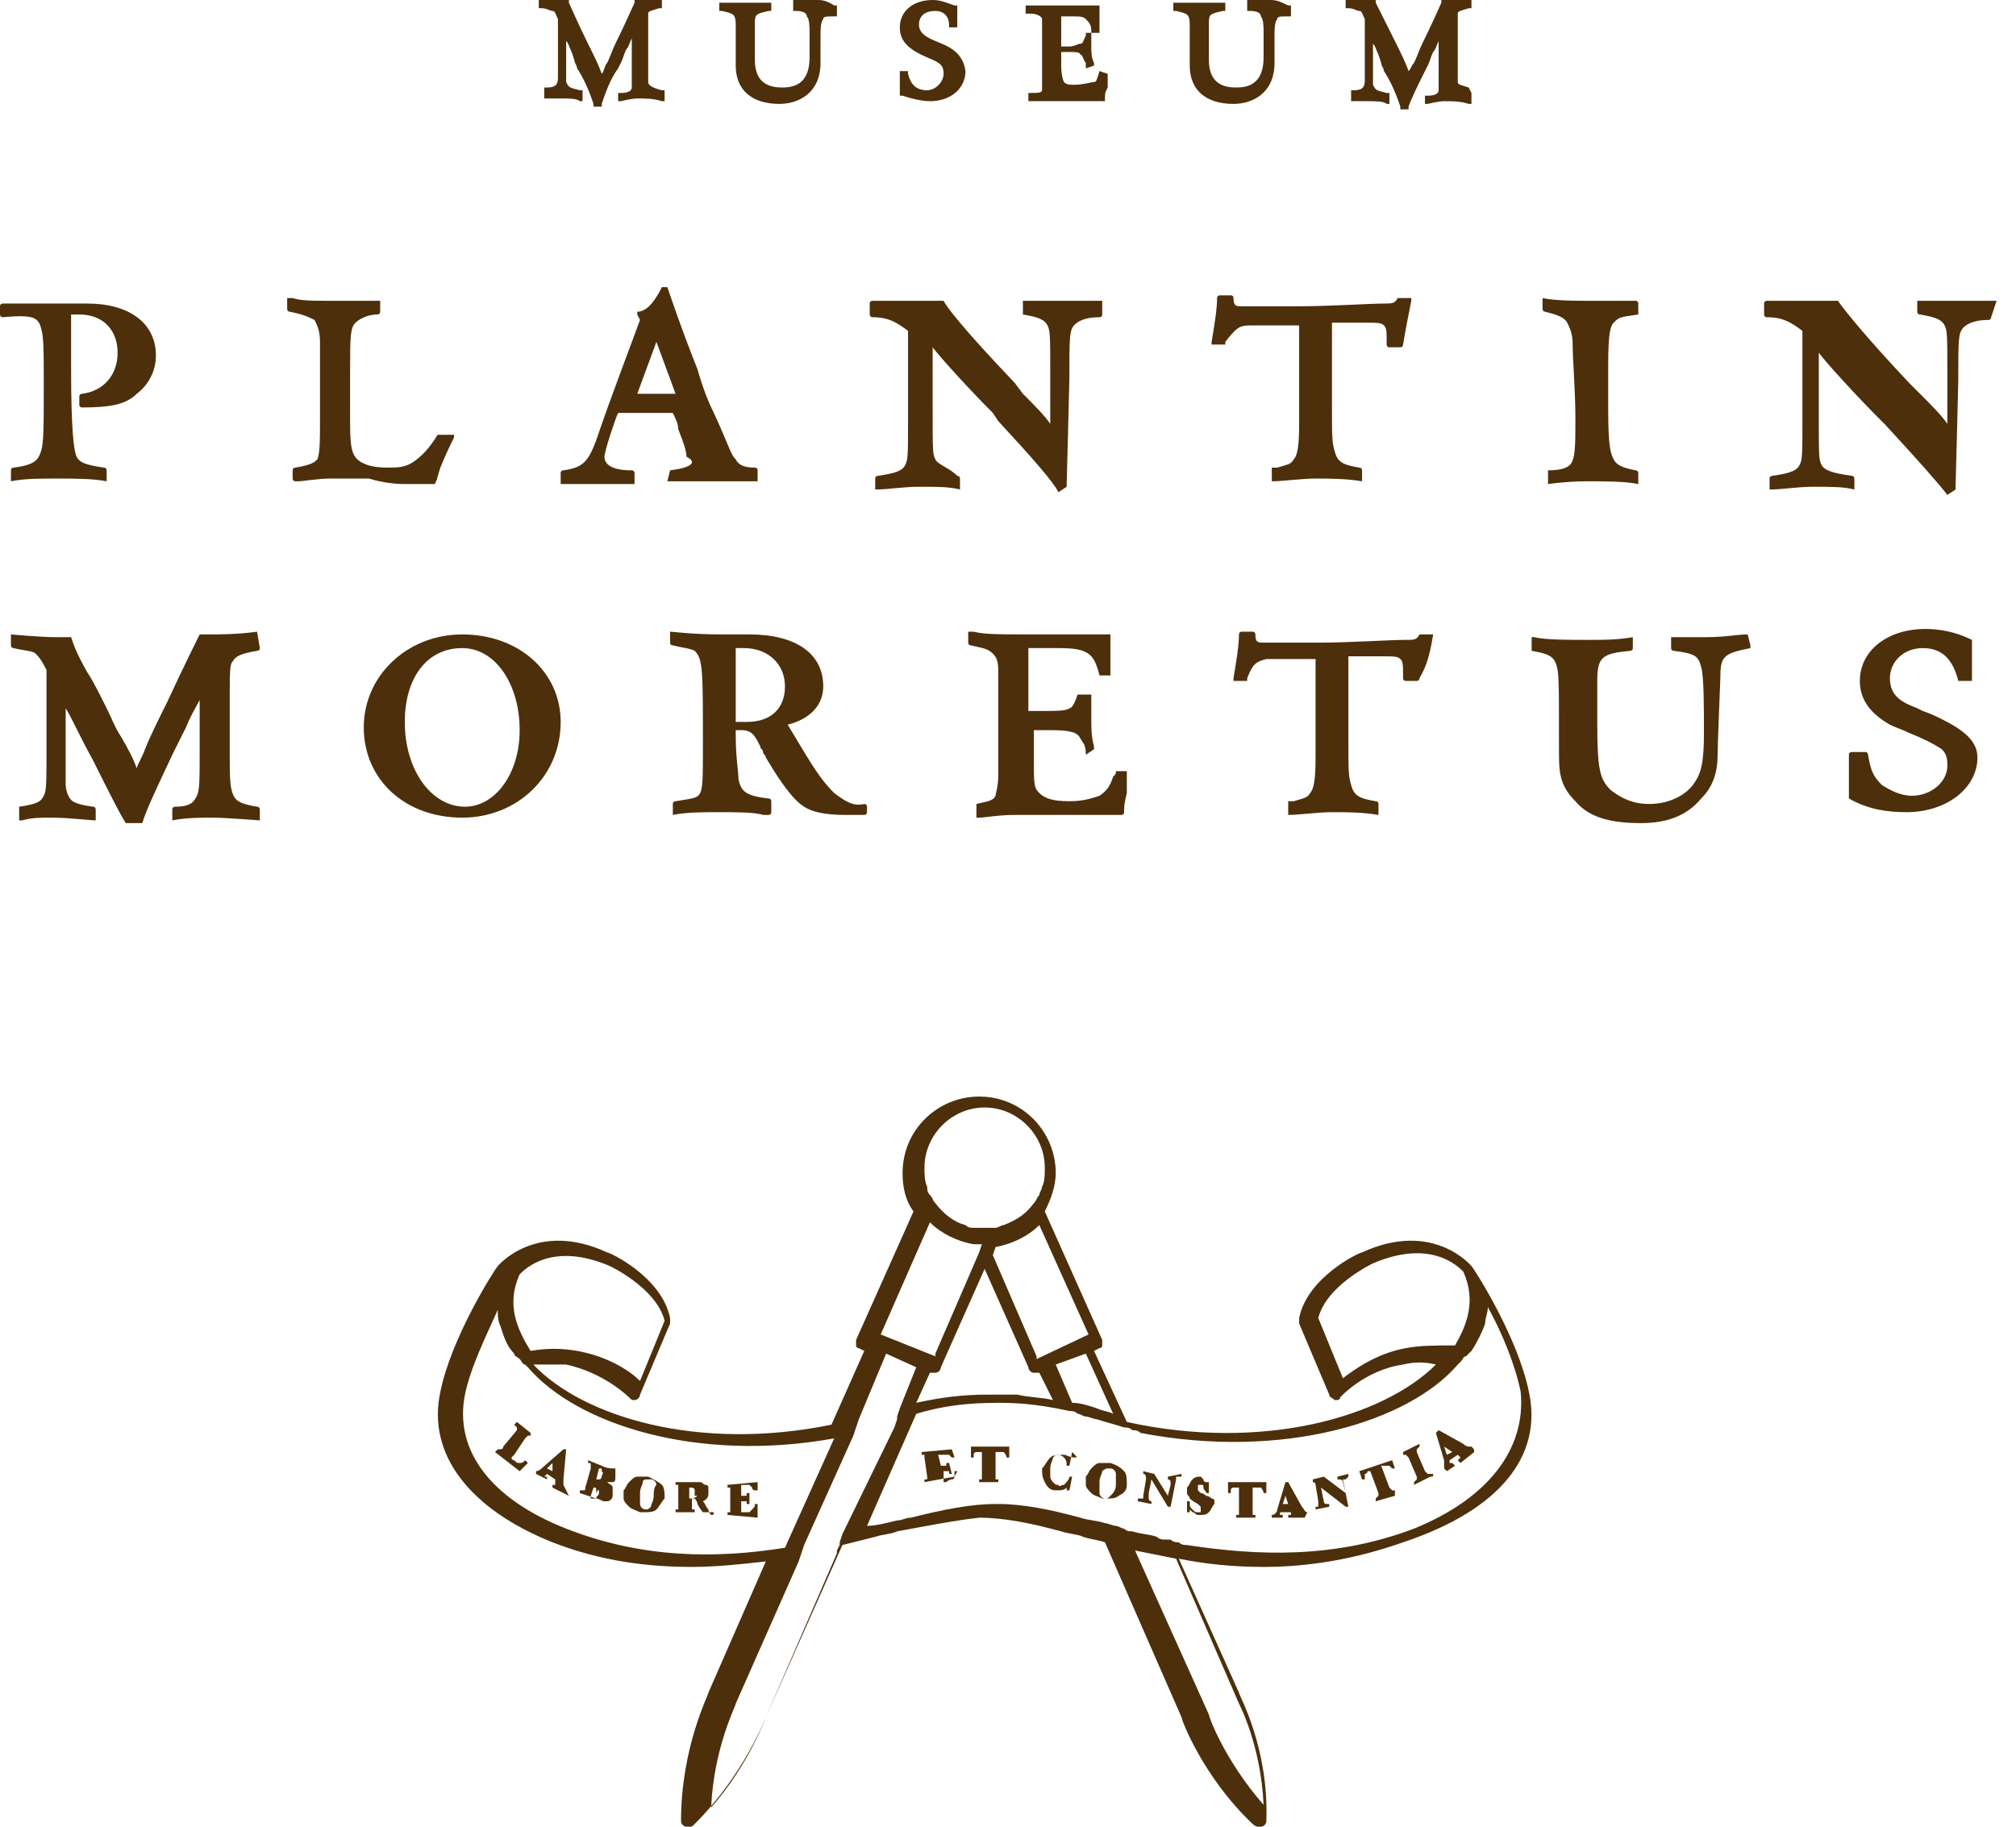 <svg width="96" height="87" viewBox="0 0 96 87" fill="none" xmlns="http://www.w3.org/2000/svg">
<path d="M30.867 3.907V0.651C30.867 0.521 30.997 0.521 31.388 0.391H31.518V0H30.216V0.13C30.216 0.13 29.695 1.302 29.304 2.084C29.174 2.344 29.044 2.735 28.913 2.996C28.783 3.126 28.783 3.386 28.653 3.516C28.523 3.126 28.262 2.605 28.002 2.084C27.611 1.302 27.09 0.13 27.09 0.13V0H25.657V0.391H25.788C26.048 0.391 26.178 0.521 26.309 0.521C26.439 0.521 26.439 0.651 26.569 0.912V3.647C26.569 3.907 26.569 4.168 26.048 4.168H25.918V4.689H26.699C27.09 4.689 27.481 4.689 27.611 4.819H27.741V4.298H27.611C27.09 4.168 27.09 4.168 26.96 3.907V1.954C27.09 2.084 27.09 2.214 27.22 2.475L27.351 2.865C27.351 2.996 27.481 3.126 27.481 3.256C27.741 3.647 28.002 4.168 28.262 4.949V5.079H28.653V4.949C28.783 4.558 29.044 3.777 29.434 3.256L29.565 2.996C29.695 2.735 29.695 2.605 29.825 2.344C29.955 2.214 29.955 2.084 30.085 1.823V4.168C30.085 4.298 29.955 4.428 29.565 4.428H29.434V4.819H29.565C29.565 4.819 30.085 4.689 30.346 4.689C30.737 4.689 31.128 4.689 31.518 4.819H31.648V4.298H31.518C30.997 4.168 30.867 4.037 30.867 3.907ZM38.942 0H37.77V0.521H37.9C38.291 0.521 38.421 0.651 38.421 0.781C38.551 0.912 38.551 1.302 38.551 1.563V2.735C38.551 4.037 37.77 4.168 37.249 4.168C36.728 4.168 35.946 4.037 35.946 2.865V1.042C35.946 0.651 36.077 0.651 36.598 0.521H36.728V0.13H34.253V0.521H34.383C34.904 0.651 35.035 0.651 35.035 1.172V3.126C35.035 4.298 35.816 4.949 37.118 4.949C38.03 4.949 39.072 4.428 39.072 2.996V1.693C39.072 1.433 39.072 1.042 39.202 0.912C39.202 0.781 39.333 0.781 39.723 0.781H39.854V0.26H39.723C39.333 -2.52295e-07 39.072 0 38.942 0ZM44.542 1.954C43.891 1.693 43.761 1.433 43.761 1.172C43.761 0.781 44.021 0.521 44.542 0.521C44.933 0.521 45.193 0.781 45.193 1.172V1.302H45.584V0.26H45.454C45.063 0.13 44.803 0 44.412 0C43.5 0 42.849 0.521 42.849 1.302C42.849 1.954 43.24 2.344 44.151 2.735C44.803 2.996 44.933 3.126 44.933 3.516C44.933 3.907 44.542 4.298 44.151 4.298C43.631 4.298 43.37 4.037 43.24 3.516V3.386H42.849V4.558H42.979C43.37 4.689 43.891 4.819 44.282 4.819C45.324 4.819 45.975 4.168 45.975 3.386C45.845 2.475 45.193 2.214 44.542 1.954ZM52.357 3.386C52.226 3.777 52.226 3.907 52.096 3.907C51.966 3.907 51.575 4.037 51.184 4.037C50.924 4.037 50.794 4.037 50.663 3.907C50.663 3.907 50.533 3.647 50.533 3.126V2.475H50.924C51.184 2.475 51.445 2.475 51.445 2.605C51.575 2.605 51.575 2.865 51.706 2.996V3.256L52.096 3.126V2.996C51.966 2.735 51.966 2.475 51.966 2.214V1.563H51.706V1.693C51.575 1.954 51.575 2.084 51.445 2.084C51.315 2.084 51.184 2.214 50.924 2.214H50.533V0.781H51.054C51.445 0.781 51.575 0.781 51.706 0.912C51.836 1.042 51.966 1.172 51.966 1.433V1.563H52.357V0.26H48.84V0.651H49.101C49.361 0.651 49.622 0.781 49.622 0.912V4.298C49.622 4.428 49.361 4.428 49.101 4.428H48.97V4.819H52.617V4.689C52.617 4.428 52.617 4.428 52.747 4.168V3.516L52.357 3.386ZM60.432 0H59.39V0.521H59.52C59.911 0.521 60.041 0.651 60.041 0.781C60.171 0.912 60.171 1.302 60.171 1.563V2.735C60.171 4.037 59.39 4.168 58.869 4.168C58.348 4.168 57.566 4.037 57.566 2.865V1.042C57.566 0.651 57.697 0.651 58.218 0.521H58.348V0.13H55.873V0.521H56.003C56.524 0.651 56.655 0.651 56.655 1.172V3.126C56.655 4.298 57.436 4.949 58.738 4.949C59.65 4.949 60.692 4.428 60.692 2.996V1.693C60.692 1.433 60.692 1.042 60.822 0.912C60.822 0.781 60.953 0.781 61.343 0.781H61.474V0.26H61.343C60.822 -2.52295e-07 60.692 0 60.432 0ZM69.939 4.168C69.548 4.037 69.418 4.037 69.418 3.907V0.651C69.418 0.521 69.548 0.521 69.939 0.391H70.069V0H68.637V0.13C68.637 0.13 68.116 1.302 67.725 2.084C67.595 2.344 67.465 2.735 67.334 2.996C67.204 3.126 67.204 3.256 67.074 3.386C66.944 2.996 66.683 2.475 66.423 1.954L65.511 0.13V0H64.078V0.391H64.209C64.469 0.391 64.599 0.521 64.73 0.521C64.86 0.521 64.86 0.651 64.99 0.912V3.777C64.99 4.037 64.99 4.298 64.469 4.298H64.339V4.819H65.12C65.511 4.819 65.902 4.819 66.032 4.949H66.162V4.428H66.032C65.511 4.298 65.511 4.298 65.381 4.037V2.084C65.511 2.214 65.511 2.344 65.641 2.605L65.771 2.996C65.771 3.126 65.902 3.256 65.902 3.386C66.162 3.777 66.423 4.298 66.683 5.079V5.21H67.074V5.079C67.204 4.689 67.595 3.907 67.855 3.386L67.986 3.126C68.116 2.865 68.116 2.735 68.246 2.475C68.376 2.344 68.376 2.214 68.507 1.954V4.298C68.507 4.428 68.376 4.558 67.986 4.558H67.855V4.949H67.986C67.986 4.949 68.507 4.819 68.767 4.819C69.158 4.819 69.548 4.819 69.939 4.949H70.069V4.428L69.939 4.168ZM1.954 15.629C2.084 16.02 2.084 16.671 2.084 18.364C2.084 20.317 2.084 21.099 1.954 21.49C1.823 21.88 1.693 22.141 0.651 22.271C0.651 22.271 0.521 22.271 0.521 22.401V22.922C1.172 22.792 1.823 22.792 2.735 22.792C3.516 22.792 4.428 22.792 5.079 22.922V22.401C5.079 22.401 5.079 22.271 4.949 22.271C4.037 22.141 3.777 22.011 3.647 21.75C3.516 21.49 3.386 20.448 3.386 17.582V14.978H3.777C4.949 14.978 5.6 15.759 5.6 16.801C5.6 17.843 4.949 18.624 3.907 18.755C3.907 18.755 3.777 18.755 3.777 18.885V19.276C3.777 19.276 3.777 19.406 3.907 19.406C5.21 19.406 5.991 19.276 6.512 18.755C7.033 18.364 7.424 17.713 7.424 16.931C7.424 15.368 6.121 14.457 4.168 14.457H0.13C0.13 14.457 0 14.457 0 14.587V14.978C0 14.978 -1.98925e-06 15.108 0.13 15.108C1.563 14.978 1.823 15.108 1.954 15.629ZM19.276 23.053H20.708C20.838 22.792 20.838 22.662 20.969 22.271C21.229 21.62 21.49 21.099 21.62 20.838V20.708H20.838C20.448 21.359 20.057 21.75 19.666 22.011C19.276 22.271 18.885 22.271 18.494 22.271C17.713 22.271 17.452 22.141 17.192 22.011C16.801 21.75 16.671 21.49 16.671 20.187V17.843C16.671 16.02 16.671 15.629 16.931 15.368C17.061 15.238 17.452 14.978 17.973 14.978C17.973 14.978 18.103 14.978 18.103 14.847V14.326H15.889C14.847 14.326 14.326 14.326 13.936 14.196H13.675V14.717C13.675 14.717 13.675 14.847 13.806 14.847C14.457 14.978 14.717 15.108 14.978 15.238C15.108 15.499 15.238 15.759 15.238 16.28V19.797C15.238 20.969 15.238 21.62 15.108 21.88C14.978 22.011 14.847 22.141 14.066 22.271C14.066 22.271 13.936 22.271 13.936 22.401V22.792C13.936 22.792 13.936 22.922 14.066 22.922H14.196C14.457 22.922 15.108 22.792 15.759 22.792H17.582C17.973 22.922 18.624 23.053 19.276 23.053ZM31.909 22.401L31.779 22.922H36.077V22.401C36.077 22.401 36.077 22.271 35.946 22.271C35.425 22.271 35.165 22.141 35.035 21.88C34.774 21.62 34.774 21.359 33.993 19.666C33.732 19.145 33.472 18.494 33.211 17.582C32.43 15.629 31.779 13.675 31.779 13.675H31.518C31.258 14.196 30.867 14.847 30.346 14.847V14.978L30.476 15.238C30.346 15.629 29.044 19.015 28.392 20.969C28.002 22.011 27.741 22.271 26.829 22.401C26.829 22.401 26.699 22.401 26.699 22.532V23.053H30.216V22.532C30.216 22.532 30.216 22.401 30.085 22.401C29.174 22.401 28.783 22.141 28.783 21.75C28.783 21.49 29.304 19.927 29.434 19.666H32.039C32.169 19.927 32.3 20.187 32.3 20.448C32.56 21.099 32.69 21.49 32.69 21.75C33.211 22.011 32.951 22.271 31.909 22.401ZM32.169 18.755H30.346L31.258 16.28L32.169 18.755ZM44.542 21.88C44.412 21.62 44.412 21.49 44.412 19.536V16.541C44.803 17.061 46.235 18.624 47.277 19.666L47.538 20.057C49.101 21.75 50.143 22.922 50.403 23.443L50.794 23.183V23.053C50.794 23.053 50.924 18.234 50.924 17.973C50.924 16.41 50.924 15.889 51.054 15.629C51.184 15.368 51.575 15.108 52.357 15.108C52.357 15.108 52.487 15.108 52.487 14.978V14.326H48.71V14.978C49.491 15.108 49.752 15.238 49.882 15.499C50.012 15.759 50.012 16.02 50.012 17.843V20.187C49.752 19.797 49.231 19.276 48.71 18.755L48.319 18.234C45.714 15.499 45.063 14.587 44.933 14.326H41.547C41.547 14.326 41.416 14.326 41.416 14.457V14.978C41.416 14.978 41.416 15.108 41.547 15.108C42.328 15.108 42.719 15.368 43.24 15.759V20.057C43.24 21.62 43.24 21.88 43.11 22.141C42.979 22.401 42.719 22.532 41.807 22.662C41.807 22.662 41.677 22.662 41.677 22.792V23.313C42.328 23.313 42.979 23.183 43.761 23.183C44.672 23.183 45.193 23.183 45.714 23.313V22.792C45.714 22.792 45.714 22.662 45.584 22.662C45.193 22.271 44.672 22.141 44.542 21.88ZM59.52 15.499H61.864V20.057C61.864 20.708 61.864 21.62 61.604 21.88C61.474 22.141 61.213 22.141 60.822 22.271H60.562V22.922C61.083 22.922 61.995 22.792 62.646 22.792C63.297 22.792 64.078 22.792 64.86 22.922V22.401C64.86 22.401 64.86 22.271 64.73 22.271C63.948 22.141 63.688 22.011 63.557 21.49C63.427 21.099 63.427 20.708 63.427 19.406V15.368H64.86C65.641 15.368 65.771 15.368 65.902 15.499C66.032 15.629 66.032 15.759 66.032 16.41C66.032 16.41 66.032 16.541 66.162 16.541H66.683C66.683 16.541 66.813 16.541 66.813 16.41C66.944 15.629 67.074 14.978 67.204 14.326V14.196H66.553C66.423 14.457 66.292 14.457 65.902 14.457C65.251 14.457 63.297 14.587 61.864 14.587H59.129C58.869 14.587 58.738 14.587 58.738 14.196C58.738 14.196 58.739 14.066 58.608 14.066H58.087C58.087 14.066 57.957 14.066 57.957 14.196C57.957 14.717 57.827 15.499 57.697 16.28V16.41H58.348V16.28C58.869 15.629 58.999 15.499 59.52 15.499ZM74.628 15.368C74.758 15.629 74.888 15.889 74.888 16.41C74.888 17.061 75.019 18.624 75.019 19.927C75.019 21.229 75.019 21.88 74.758 22.141C74.628 22.271 74.367 22.401 73.716 22.401V23.053C73.716 23.053 74.628 22.922 75.54 22.922C76.451 22.922 77.363 22.922 78.014 23.053V22.532C78.014 22.532 78.014 22.401 77.884 22.401C77.233 22.271 76.972 22.141 76.842 21.88C76.712 21.62 76.581 21.359 76.581 19.536V17.322C76.581 15.759 76.712 15.499 76.842 15.368C77.102 15.108 77.102 15.108 78.014 14.978V14.457C78.014 14.457 78.014 14.326 77.884 14.326H75.8C74.888 14.326 74.107 14.326 73.456 14.196V14.717C73.456 14.717 73.456 14.847 73.586 14.847C74.107 14.978 74.498 15.108 74.628 15.368ZM95.076 14.326H91.299V14.847C91.299 14.847 91.299 14.978 91.429 14.978C92.21 15.108 92.471 15.238 92.601 15.499C92.731 15.759 92.731 16.02 92.731 17.843V20.187C92.471 19.797 91.95 19.276 91.429 18.755L90.908 18.234C88.824 16.02 87.782 14.717 87.522 14.326H84.135C84.135 14.326 84.005 14.326 84.005 14.457V14.978C84.005 14.978 84.005 15.108 84.135 15.108C84.917 15.108 85.308 15.368 85.829 15.759V20.057C85.829 21.62 85.829 21.88 85.698 22.141C85.568 22.401 85.308 22.532 84.396 22.662C84.396 22.662 84.266 22.662 84.266 22.792V23.313C84.917 23.313 85.568 23.183 86.349 23.183C87.261 23.183 87.782 23.183 88.303 23.313V22.792C88.303 22.792 88.303 22.662 88.173 22.662C87.261 22.532 86.87 22.401 86.74 22.141C86.61 21.88 86.61 21.75 86.61 19.797V16.801C87.001 17.322 88.433 18.885 89.475 19.927L89.736 20.187C91.299 21.88 92.341 23.053 92.731 23.573L93.122 23.313V23.183C93.122 23.183 93.252 18.364 93.252 18.103C93.252 16.541 93.252 16.02 93.382 15.759C93.513 15.499 93.903 15.238 94.685 15.238C94.685 15.238 94.815 15.238 94.815 15.108L95.076 14.326C95.206 14.326 95.206 14.326 95.076 14.326ZM12.243 30.085C11.331 30.216 10.419 30.216 10.028 30.216H9.508C9.508 30.216 8.726 31.779 7.945 33.472C7.554 34.253 7.163 35.035 6.903 35.686C6.772 36.077 6.512 36.467 6.512 36.598C6.382 36.207 6.121 35.686 5.731 35.035C5.47 34.644 5.34 34.253 5.079 33.732C4.689 32.951 4.428 32.43 4.168 32.039C3.647 31.128 3.516 30.737 3.386 30.346H2.605C1.954 30.346 0.521 30.216 0.521 30.216V30.737C0.521 30.737 0.521 30.867 0.651 30.867C1.172 30.997 1.563 30.997 1.693 31.128C1.823 31.258 1.954 31.388 2.214 31.909V35.556C2.214 37.379 2.214 37.639 2.084 37.9C1.954 38.16 1.823 38.291 0.912 38.421V39.072H1.042C1.563 38.942 1.823 38.942 2.475 38.942C3.256 38.942 4.298 39.072 4.558 39.072V38.551C4.558 38.551 4.558 38.421 4.428 38.421C3.516 38.291 3.386 38.16 3.256 37.9C3.126 37.639 3.126 37.379 3.126 37.249V33.732C3.386 34.123 3.777 35.035 4.428 36.207C5.21 37.77 5.731 38.812 5.991 39.202H6.772C7.033 38.421 7.293 37.9 8.205 35.946L8.856 34.644C9.117 33.993 9.377 33.602 9.508 33.342V35.686C9.508 37.118 9.508 37.639 9.377 37.9C9.247 38.16 9.117 38.421 8.335 38.421C8.335 38.421 8.205 38.421 8.205 38.551V39.072C8.856 38.942 9.508 38.942 10.159 38.942C10.68 38.942 12.373 39.072 12.373 39.072V38.551C12.373 38.551 12.373 38.421 12.243 38.421C11.461 38.291 11.201 38.16 11.07 37.77C10.94 37.379 10.94 36.988 10.94 35.556V33.342C10.94 32.039 10.94 31.648 11.07 31.518C11.201 31.258 11.461 31.128 12.243 30.997C12.243 30.997 12.373 30.997 12.373 30.867L12.243 30.085C12.373 30.216 12.373 30.216 12.243 30.085ZM22.011 30.216C19.406 30.216 17.322 32.169 17.322 34.644C17.322 37.118 19.276 38.942 22.011 38.942C24.615 38.942 26.699 36.988 26.699 34.383C26.699 32.039 24.746 30.216 22.011 30.216ZM22.141 38.421C20.578 38.421 19.276 36.728 19.276 34.383C19.276 32.3 20.317 30.867 22.011 30.867C23.573 30.867 24.746 32.56 24.746 34.774C24.746 36.858 23.573 38.421 22.141 38.421ZM39.723 37.77C39.072 37.118 38.681 36.467 37.9 35.165L37.509 34.514C38.551 34.253 39.202 33.602 39.202 32.69C39.202 31.128 37.9 30.216 35.686 30.216H34.383C32.951 30.216 32.039 30.085 31.909 30.085V30.607C31.909 30.607 31.909 30.737 32.039 30.737C32.56 30.867 32.821 30.867 33.081 30.997C33.472 31.388 33.472 31.909 33.472 35.425C33.472 36.988 33.472 37.509 33.342 37.77C33.211 38.03 32.951 38.03 32.169 38.16C32.169 38.16 32.039 38.16 32.039 38.291V38.812C32.69 38.681 33.472 38.681 34.253 38.681C35.035 38.681 35.946 38.681 36.337 38.812H36.598C36.598 38.812 36.728 38.812 36.728 38.681V38.16C36.728 38.16 36.728 38.03 36.598 38.03C35.425 37.9 35.295 37.639 35.165 37.118C35.165 36.728 35.035 36.077 35.035 35.035V34.774H35.295C35.816 34.774 35.946 35.035 36.207 35.556C36.207 35.686 36.337 35.686 36.337 35.816C36.337 35.946 36.467 35.946 36.467 36.077C36.858 36.728 37.639 38.03 38.291 38.421C38.681 38.681 39.333 38.812 40.244 38.812H41.156C41.156 38.812 41.286 38.812 41.286 38.681V38.421C41.286 38.421 41.286 38.291 41.156 38.291C40.635 38.421 40.244 38.16 39.723 37.77ZM37.379 32.69C37.379 33.732 36.728 34.383 35.556 34.383H35.035V30.867H35.425C36.598 30.867 37.379 31.648 37.379 32.69ZM53.659 36.728H53.138C53.138 36.858 53.138 36.858 53.008 36.988C52.878 37.379 52.747 37.639 52.357 37.9C51.966 38.03 51.575 38.16 50.924 38.16C50.143 38.16 49.752 38.03 49.491 37.77C49.231 37.509 49.231 37.379 49.231 36.077V34.774H50.012C51.054 34.774 51.315 34.904 51.445 35.165C51.575 35.425 51.706 35.425 51.706 35.946L52.096 35.686V35.556C51.966 35.035 51.966 34.774 51.966 34.123V33.081H51.315C51.184 33.472 51.054 33.732 50.924 33.732C50.794 33.862 50.273 33.862 49.491 33.862H48.97V30.867H50.403C51.836 30.867 52.096 31.128 52.357 32.169H52.878V30.216H49.622C47.407 30.216 46.887 30.216 46.366 30.085H46.105V30.607C46.105 30.607 46.105 30.737 46.235 30.737C46.756 30.867 47.017 30.867 47.277 31.128C47.538 31.388 47.538 31.648 47.538 32.169V36.858C47.538 37.509 47.407 37.77 47.407 37.9C47.277 38.16 47.017 38.16 46.496 38.291V38.942H46.626C46.887 38.942 47.538 38.812 48.319 38.812H53.399C53.399 38.812 53.529 38.812 53.529 38.681C53.529 38.421 53.529 38.291 53.659 37.77V36.728C53.789 36.858 53.789 36.858 53.659 36.728ZM68.246 30.216H67.595C67.465 30.476 67.334 30.476 66.944 30.476C66.162 30.476 64.209 30.607 62.906 30.607H60.171C59.911 30.607 59.78 30.607 59.78 30.216C59.78 30.216 59.78 30.085 59.65 30.085H59.129C59.129 30.085 58.999 30.085 58.999 30.216C58.999 30.737 58.869 31.518 58.738 32.3V32.43H59.39V32.3C59.65 31.648 59.78 31.518 60.301 31.388H62.646V35.946C62.646 36.598 62.646 37.509 62.385 37.77C62.255 38.03 61.995 38.03 61.604 38.16H61.343V38.812C61.864 38.812 62.776 38.681 63.427 38.681C64.078 38.681 64.86 38.681 65.641 38.812V38.291C65.641 38.291 65.641 38.16 65.511 38.16C64.73 38.03 64.469 37.9 64.339 37.379C64.209 36.988 64.209 36.598 64.209 35.295V31.258H65.641C66.423 31.258 66.553 31.258 66.683 31.388C66.813 31.518 66.813 31.648 66.813 32.3C66.813 32.3 66.813 32.43 66.944 32.43H67.465C67.465 32.43 67.595 32.43 67.595 32.3C67.986 31.648 68.116 30.997 68.246 30.216ZM83.224 30.216C82.703 30.216 82.182 30.346 81.27 30.346H79.577V30.867C79.577 30.867 79.577 30.997 79.707 30.997C80.749 31.128 80.879 31.258 81.01 31.779C81.14 32.169 81.14 33.732 81.14 34.904C81.14 36.337 81.01 36.858 80.619 37.379C80.228 37.9 79.447 38.291 78.535 38.291C77.754 38.291 77.233 38.03 76.712 37.639C76.191 37.118 76.06 36.728 76.06 34.383V32.43C76.06 31.258 76.321 31.128 77.623 30.997C77.623 30.997 77.754 30.997 77.754 30.867V30.346C76.972 30.476 76.451 30.476 75.67 30.476C74.628 30.476 73.586 30.476 73.065 30.346H72.935V30.997C73.716 31.128 73.977 31.258 74.107 31.648C74.237 32.039 74.237 32.43 74.237 35.425V35.686C74.237 36.728 74.237 37.379 75.019 38.16C75.67 38.942 76.712 39.202 78.144 39.202C79.447 39.202 80.358 38.812 81.01 38.03C81.531 37.509 81.791 36.858 81.791 35.946C81.791 35.425 81.921 32.43 81.921 32.3C81.921 31.258 82.052 31.128 83.354 30.867V30.737L83.224 30.216ZM92.471 34.253C92.21 34.123 91.95 33.993 91.559 33.862L91.299 33.732C90.647 33.472 89.996 33.211 89.996 32.3C89.996 31.518 90.647 30.867 91.559 30.867C92.471 30.867 92.992 31.388 93.252 32.43H93.903V30.476C93.122 30.085 92.341 29.955 91.689 29.955C89.866 29.955 88.564 30.997 88.564 32.43C88.564 33.342 89.085 33.993 89.996 34.514C90.257 34.644 90.647 34.774 90.908 34.904C91.559 35.165 92.08 35.425 92.471 35.686C92.731 35.946 92.731 36.207 92.731 36.467C92.731 37.249 91.95 37.9 91.038 37.9C90.517 37.9 89.996 37.639 89.606 37.379C89.215 36.988 89.085 36.728 88.954 35.946C88.954 35.946 88.954 35.816 88.824 35.816H88.173C88.173 35.816 88.043 35.816 88.043 35.946V38.03C88.954 38.551 89.866 38.681 90.778 38.681C92.731 38.681 94.164 37.509 94.164 36.077C94.164 35.295 93.513 34.774 92.471 34.253Z" fill="#4D2F0B"/>
<path d="M25.267 68.245L24.616 67.724L24.485 67.854L24.616 67.984V68.114L23.964 68.896C23.964 69.026 23.834 69.026 23.834 69.026H23.704L23.574 69.156L24.746 70.068L25.137 69.677L25.006 69.547C24.876 69.677 24.876 69.677 24.746 69.677C24.616 69.677 24.616 69.677 24.485 69.547C24.355 69.547 24.355 69.417 24.355 69.417L24.485 69.287L25.006 68.505L25.137 68.375H25.267V68.245C25.397 68.245 25.397 68.245 25.267 68.245ZM26.83 70.719V70.459L26.96 69.026H26.83L25.788 69.938C25.658 70.068 25.527 70.068 25.527 70.068V70.198L26.048 70.459V70.328H25.918L26.048 70.198L26.439 70.459V70.719H26.309V70.849L27.09 71.24L26.83 70.719C26.96 70.849 26.96 70.849 26.83 70.719ZM26.309 70.068L26.048 69.938L26.309 69.677V70.068ZM28.653 69.808L28.002 69.547V69.677C28.132 69.677 28.132 69.677 28.132 69.808V69.938L27.872 70.849C27.872 70.98 27.872 70.98 27.741 70.98H27.611V71.11L28.393 71.37C28.523 71.37 28.653 71.501 28.783 71.501H28.914C29.044 71.501 29.174 71.37 29.174 71.24V70.849C29.174 70.719 29.044 70.719 28.914 70.589H29.174C29.304 70.589 29.304 70.459 29.304 70.328V69.938C29.044 69.938 28.914 69.938 28.653 69.808ZM28.523 71.11C28.523 71.24 28.393 71.24 28.393 71.37H28.132V71.24L28.262 70.849C28.393 70.849 28.393 70.849 28.393 70.98V71.11C28.523 70.849 28.523 70.98 28.523 71.11ZM28.653 70.328C28.653 70.459 28.523 70.459 28.523 70.459H28.393L28.523 69.938H28.653V70.068C28.783 70.198 28.653 70.198 28.653 70.328ZM30.867 70.328H30.346C30.216 70.328 30.086 70.459 29.956 70.589C29.825 70.719 29.825 70.849 29.695 70.98V71.37C29.695 71.501 29.825 71.631 29.956 71.761C30.086 71.891 30.216 71.891 30.477 72.022H30.737C30.867 72.022 31.128 72.022 31.258 71.891C31.388 71.761 31.518 71.501 31.649 71.37C31.649 71.11 31.649 70.849 31.518 70.719C31.388 70.589 31.128 70.459 30.867 70.328ZM31.128 71.24C31.128 71.501 30.997 71.631 30.997 71.761C30.867 71.891 30.867 71.891 30.737 71.891C30.607 71.891 30.477 71.761 30.477 71.631V71.11C30.477 70.849 30.607 70.719 30.607 70.589C30.607 70.459 30.737 70.459 30.867 70.459H30.997C31.128 70.459 31.258 70.589 31.258 70.719C31.128 70.849 31.128 71.11 31.128 71.24ZM33.863 72.152C33.863 72.152 33.733 72.022 33.733 71.891C33.602 71.761 33.602 71.631 33.472 71.501C33.733 71.37 33.733 71.24 33.733 71.11V70.849C33.733 70.719 33.602 70.719 33.602 70.719C33.472 70.719 33.472 70.589 33.342 70.589H32.17V70.719H32.3V71.891H32.17V72.022H33.081V71.891H32.951V71.37H33.081C33.081 71.37 33.212 71.501 33.212 71.631C33.342 71.891 33.472 72.022 33.472 72.022H33.993V71.891C33.993 72.152 33.993 72.152 33.863 72.152C33.993 72.152 33.993 72.152 33.863 72.152ZM33.212 71.24C33.212 71.37 33.212 71.37 33.212 71.24C33.081 71.37 32.951 71.37 32.821 71.37V70.849C32.951 70.849 33.081 70.849 33.081 70.98V71.24H33.212ZM36.077 71.631H35.947C35.947 71.761 35.947 71.761 35.816 71.891L35.686 72.022H35.295V71.501H35.556V71.631H35.686V71.11H35.556V71.24H35.295V70.719H35.686L35.816 70.849C35.816 70.849 35.816 70.98 35.947 70.98H36.077V70.589L34.644 70.719V70.849H34.774V72.022H34.644V72.152L36.077 72.282V71.631ZM45.584 70.068H45.454V70.328C45.454 70.328 45.454 70.459 45.324 70.459C45.324 70.459 45.194 70.459 45.063 70.589H44.933V70.068H45.194V70.198H45.324L45.194 69.677H45.063V69.808H44.803L44.673 69.287H45.194L45.324 69.417H45.454L45.324 69.026L43.891 69.156V69.287H44.022V69.417L44.152 70.328V70.459H44.022V70.589L45.454 70.328L45.584 70.068ZM46.236 68.896C46.105 68.896 46.105 68.896 46.236 68.896V69.417H46.366V69.287C46.366 69.287 46.366 69.156 46.496 69.156H46.757V70.459H46.626V70.589H47.538V70.459H47.408V69.156H47.798C47.798 69.156 47.929 69.287 47.929 69.417H48.059V68.896H46.236ZM51.185 69.417C50.924 69.417 50.794 69.287 50.664 69.287C50.403 69.287 50.143 69.287 50.013 69.417C49.882 69.547 49.752 69.808 49.622 69.938C49.622 70.198 49.622 70.328 49.752 70.589C49.882 70.849 50.013 70.98 50.273 70.98C50.533 70.98 50.664 70.98 50.794 70.849V70.98H50.924L51.054 70.328H50.924C50.924 70.459 50.794 70.589 50.664 70.719C50.533 70.719 50.403 70.849 50.403 70.719C50.273 70.719 50.273 70.719 50.143 70.589C50.143 70.589 50.013 70.459 50.013 70.328V69.938C50.013 69.677 50.143 69.547 50.143 69.417C50.273 69.287 50.273 69.287 50.403 69.287C50.533 69.287 50.664 69.417 50.664 69.417C50.794 69.547 50.794 69.677 50.794 69.808H50.924L51.054 69.156C51.315 69.417 51.315 69.417 51.185 69.417ZM52.878 69.677H52.357C52.227 69.677 52.096 69.808 51.966 69.938C51.836 70.068 51.836 70.198 51.706 70.328V70.719C51.706 70.849 51.836 70.98 51.966 71.11C52.096 71.24 52.227 71.24 52.487 71.37H52.748C52.878 71.37 53.138 71.37 53.269 71.24C53.529 71.11 53.659 70.98 53.659 70.719C53.659 70.459 53.659 70.198 53.529 70.068C53.399 69.938 53.269 69.808 52.878 69.677ZM53.138 70.719C53.138 70.98 53.008 71.11 52.878 71.24C52.748 71.37 52.748 71.37 52.617 71.37C52.487 71.37 52.357 71.24 52.357 71.11V70.589C52.357 70.328 52.487 70.198 52.487 70.068C52.487 70.068 52.617 69.938 52.748 69.938H52.878C53.008 69.938 53.138 70.068 53.138 70.198V70.719ZM55.613 70.328V70.459C55.613 70.459 55.743 70.459 55.743 70.589V70.719L55.613 71.24L54.962 70.198L54.441 70.068V70.198C54.571 70.198 54.571 70.328 54.571 70.459L54.441 71.24V71.37H54.18V71.501L54.831 71.631V71.501C54.831 71.501 54.701 71.501 54.701 71.37V71.11L54.831 70.459L55.613 71.761H55.743L56.004 70.459V70.328H56.264V70.198L55.613 70.328ZM57.697 71.37C57.697 71.37 57.566 71.24 57.436 71.24C57.306 71.11 57.176 71.11 57.176 71.11L57.045 70.98V70.719H57.176C57.306 70.719 57.306 70.719 57.306 70.849C57.306 70.98 57.436 70.98 57.436 71.11H57.566V70.589H57.436C57.436 70.589 57.306 70.589 57.306 70.459L57.176 70.328C57.045 70.328 56.915 70.328 56.785 70.459C56.655 70.589 56.655 70.719 56.525 70.849V71.11C56.525 71.24 56.655 71.24 56.655 71.37C56.655 71.37 56.785 71.501 57.045 71.631L57.176 71.761V72.022H57.045C56.915 72.022 56.915 72.022 56.785 71.891C56.655 71.761 56.655 71.761 56.655 71.501H56.525V72.022H56.655V71.891L56.785 72.022C56.915 72.022 56.915 72.152 57.045 72.152H57.176C57.306 72.152 57.436 72.152 57.566 72.022C57.697 71.891 57.697 71.761 57.827 71.631V71.37C57.827 71.501 57.827 71.37 57.697 71.37ZM58.478 70.589V71.11H58.608V70.98C58.608 70.98 58.608 70.849 58.739 70.849H58.999V72.152H58.869V72.282H59.781V72.152H59.65V70.849H60.041C60.041 70.849 60.171 70.98 60.171 71.11H60.302V70.589H58.478ZM62.255 72.022C62.125 72.022 62.125 72.022 62.255 72.022C62.125 72.022 62.125 71.891 61.995 71.761L61.343 70.589H61.213L60.822 71.891C60.822 72.022 60.692 72.152 60.562 72.152V72.282H61.083V72.152H60.953V72.022H61.474V72.152H61.343V72.282H62.125L62.255 72.022ZM61.083 71.631L61.213 71.24L61.343 71.631H61.083ZM64.079 70.459L64.209 70.328V70.198L63.688 70.328V70.459C63.818 70.459 63.948 70.459 63.948 70.589L64.079 71.11L63.037 70.328L62.516 70.459V70.589C62.516 70.589 62.646 70.589 62.646 70.719L62.776 71.501V71.761H62.646V71.891L63.297 71.761V71.631H63.167C63.167 71.631 63.037 71.631 63.037 71.501L62.906 70.849L64.079 71.761H64.209L63.948 70.459H64.079ZM66.423 70.98H66.293L66.162 70.849L65.772 69.808H66.162L66.293 69.938H66.423L66.293 69.547L64.73 70.068L64.86 70.459H64.99V70.198C64.99 70.198 65.12 70.198 65.12 70.068H65.251L65.641 71.11V71.24L65.511 71.37V71.501L66.423 71.24V70.98ZM68.246 70.198H67.986L67.856 70.068L67.465 69.156V69.026L67.595 68.896V68.766L66.814 69.156V69.287H66.944L67.074 69.417L67.465 70.328V70.459L67.335 70.589V70.719L68.116 70.328C68.246 70.328 68.246 70.328 68.246 70.198ZM70.07 68.896H69.939C69.939 68.896 69.809 68.896 69.679 68.766L68.507 68.114L68.376 68.245L68.767 69.547V69.938L68.897 70.068L69.288 69.808L69.158 69.677H69.028V69.547L69.418 69.287L69.549 69.417L69.418 69.547L69.549 69.677L70.2 69.156C70.2 69.026 70.2 69.026 70.07 68.896ZM68.897 69.287L68.767 68.896L69.158 69.156L68.897 69.287Z" fill="#4D2F0B"/>
<path d="M72.805 66.292C72.284 63.687 70.2 60.431 70.07 60.3C70.07 60.3 68.246 58.086 64.86 59.649C64.73 59.649 62.255 60.822 61.864 62.775V63.036L63.297 66.422C63.297 66.552 63.427 66.552 63.558 66.682C63.688 66.682 63.818 66.682 63.818 66.552C63.818 66.552 64.99 65.25 66.814 64.989C67.335 64.859 67.856 64.859 68.376 64.989C65.902 67.464 60.171 69.157 53.659 67.724L52.096 64.338L52.357 64.208C52.487 64.208 52.487 64.078 52.487 64.078V63.817L49.752 57.696C50.013 57.175 50.273 56.523 50.273 55.872C50.273 53.919 48.71 52.226 46.626 52.226C44.673 52.226 42.98 53.788 42.98 55.872C42.98 56.523 43.11 57.175 43.501 57.696L40.766 63.817V64.078C40.766 64.208 40.896 64.208 40.896 64.208L41.156 64.338L39.593 67.854C33.212 69.157 27.741 67.464 25.397 64.989H26.96C28.783 65.38 29.956 66.552 29.956 66.552C30.086 66.682 30.086 66.682 30.216 66.682C30.346 66.682 30.477 66.552 30.477 66.422L31.909 63.036V62.775C31.518 60.822 29.044 59.649 28.914 59.649C25.527 58.086 23.704 60.3 23.704 60.3C23.574 60.431 21.49 63.687 20.969 66.292C20.318 69.287 22.402 71.892 26.309 73.455C28.653 74.367 30.867 74.627 32.951 74.627C34.123 74.627 35.295 74.497 36.468 74.367L33.733 80.618C33.733 80.748 32.43 83.223 32.43 86.739C32.43 86.87 32.56 87 32.691 87H32.821C32.951 87 32.951 87 33.081 86.87C35.426 84.525 36.468 81.79 36.468 81.79L40.114 73.585L41.677 73.194C42.068 73.064 42.459 73.064 42.719 72.934C44.152 72.673 45.454 72.413 46.626 72.283C47.798 72.283 49.101 72.543 50.533 72.934C50.924 73.064 51.315 73.064 51.575 73.194C51.966 73.325 52.227 73.325 52.617 73.455L56.264 81.79C56.264 81.92 57.306 84.656 59.65 86.87C59.65 86.87 59.781 87 59.911 87H60.041C60.171 87 60.302 86.87 60.302 86.739C60.432 83.223 58.999 80.748 58.999 80.618L56.134 74.236C57.436 74.497 58.739 74.627 60.171 74.627C62.385 74.627 64.6 74.236 66.814 73.455C71.502 71.892 73.456 69.287 72.805 66.292ZM66.944 64.208C65.511 64.468 64.469 65.25 63.948 65.64L62.776 62.775C63.167 61.212 65.381 60.17 65.381 60.17C68.116 58.998 69.418 60.3 69.679 60.561C70.33 61.994 69.809 63.166 69.288 64.078C68.376 64.078 67.595 64.078 66.944 64.208ZM53.008 67.334C52.748 67.203 52.487 67.203 52.227 67.073C51.836 66.943 51.445 66.812 51.054 66.812L50.273 64.989L51.706 64.468L53.008 67.334ZM51.836 63.556L49.361 64.729V64.598L47.278 59.779L47.408 59.389C48.189 59.259 48.971 58.868 49.492 58.347L51.836 63.556ZM50.143 66.682C49.622 66.552 48.971 66.552 48.45 66.422H47.017C45.845 66.422 44.803 66.552 43.631 66.812L44.282 65.38H44.542C44.673 65.38 44.803 65.25 44.803 65.119L46.887 60.431L48.971 65.119C48.971 65.25 49.101 65.38 49.231 65.38H49.492L50.143 66.682ZM46.887 52.746C48.45 52.746 49.752 54.049 49.752 55.612C49.752 56.003 49.752 56.263 49.622 56.523C49.622 56.654 49.492 56.784 49.492 56.914C49.361 57.044 49.361 57.175 49.231 57.305C48.84 57.826 48.45 58.086 47.798 58.347C47.668 58.347 47.538 58.477 47.408 58.477H46.366C46.236 58.477 46.105 58.477 45.975 58.347C45.454 58.217 44.933 57.826 44.542 57.305C44.412 57.175 44.412 57.044 44.282 56.914C44.152 56.784 44.152 56.654 44.152 56.523C44.022 56.263 44.022 55.872 44.022 55.612C44.022 54.049 45.324 52.746 46.887 52.746ZM41.938 63.556L44.282 58.217C44.803 58.738 45.584 59.128 46.366 59.259H46.757L46.626 59.649L44.542 64.468V64.598L41.938 63.556ZM24.746 60.691C25.006 60.431 26.309 59.128 29.044 60.3C29.044 60.3 31.258 61.342 31.649 62.905L30.477 65.771C29.956 65.25 28.914 64.598 27.481 64.338C26.7 64.208 26.048 64.208 25.267 64.338C24.616 63.296 24.095 62.124 24.746 60.691ZM26.96 72.804C23.313 71.371 21.62 69.027 22.141 66.422C22.402 65.119 23.183 63.556 23.704 62.384C23.704 62.645 23.704 62.905 23.834 63.166C23.965 63.556 24.095 64.078 24.485 64.468C24.485 64.598 24.616 64.598 24.746 64.729C24.876 64.859 24.876 64.989 25.006 64.989L25.137 65.119C27.481 67.854 33.212 69.678 39.724 68.506L37.379 73.715C34.123 74.236 30.607 74.236 26.96 72.804ZM40.114 73.064L39.984 73.455V73.585L39.854 73.846V73.976L36.468 81.79C36.468 81.79 35.686 84.004 33.863 86.088C33.993 83.223 35.035 81.269 35.035 81.139L38.03 74.367L38.161 73.976L38.291 73.585L40.635 68.375L40.766 67.985L40.896 67.594L42.198 64.468L43.631 65.119L42.849 67.073L42.719 67.464V67.594L42.589 67.985L40.114 73.064ZM58.999 81.139C58.999 81.139 60.041 83.093 60.171 85.958C58.348 83.874 57.566 81.79 57.566 81.66L54.05 73.846L56.004 74.236L58.999 81.139ZM67.335 72.804C63.558 74.236 59.911 74.106 56.525 73.585C56.394 73.585 56.264 73.585 56.134 73.455C56.004 73.455 55.873 73.455 55.743 73.325H55.483C55.352 73.325 55.222 73.325 55.092 73.194C54.701 73.064 54.31 73.064 53.92 72.934C53.789 72.934 53.659 72.934 53.529 72.804C53.399 72.804 53.269 72.673 53.138 72.673C53.008 72.673 52.748 72.543 52.617 72.543C52.227 72.413 51.836 72.413 51.445 72.283C50.013 71.892 48.71 71.631 47.538 71.631H47.408C46.236 71.631 44.933 71.892 43.37 72.283C43.11 72.283 42.98 72.413 42.719 72.413C42.198 72.543 41.677 72.673 41.286 72.673L43.631 67.334C44.933 66.943 46.105 66.812 47.538 66.812H47.668C48.71 66.812 49.752 66.943 50.924 67.203C51.054 67.203 51.185 67.203 51.315 67.334C51.445 67.334 51.575 67.464 51.706 67.464C51.836 67.464 52.096 67.594 52.227 67.594C52.617 67.724 53.138 67.854 53.529 67.985C53.659 67.985 53.789 67.985 53.92 68.115C54.05 68.115 54.18 68.115 54.31 68.245C61.083 69.548 67.074 67.724 69.418 64.989L69.549 64.859C69.679 64.729 69.679 64.598 69.809 64.598L70.07 64.338C70.33 63.947 70.591 63.426 70.721 63.036C70.721 62.775 70.851 62.515 70.851 62.254C71.502 63.426 72.153 64.989 72.414 66.292C72.674 69.027 70.851 71.371 67.335 72.804Z" fill="#4D2F0B"/>
</svg>
